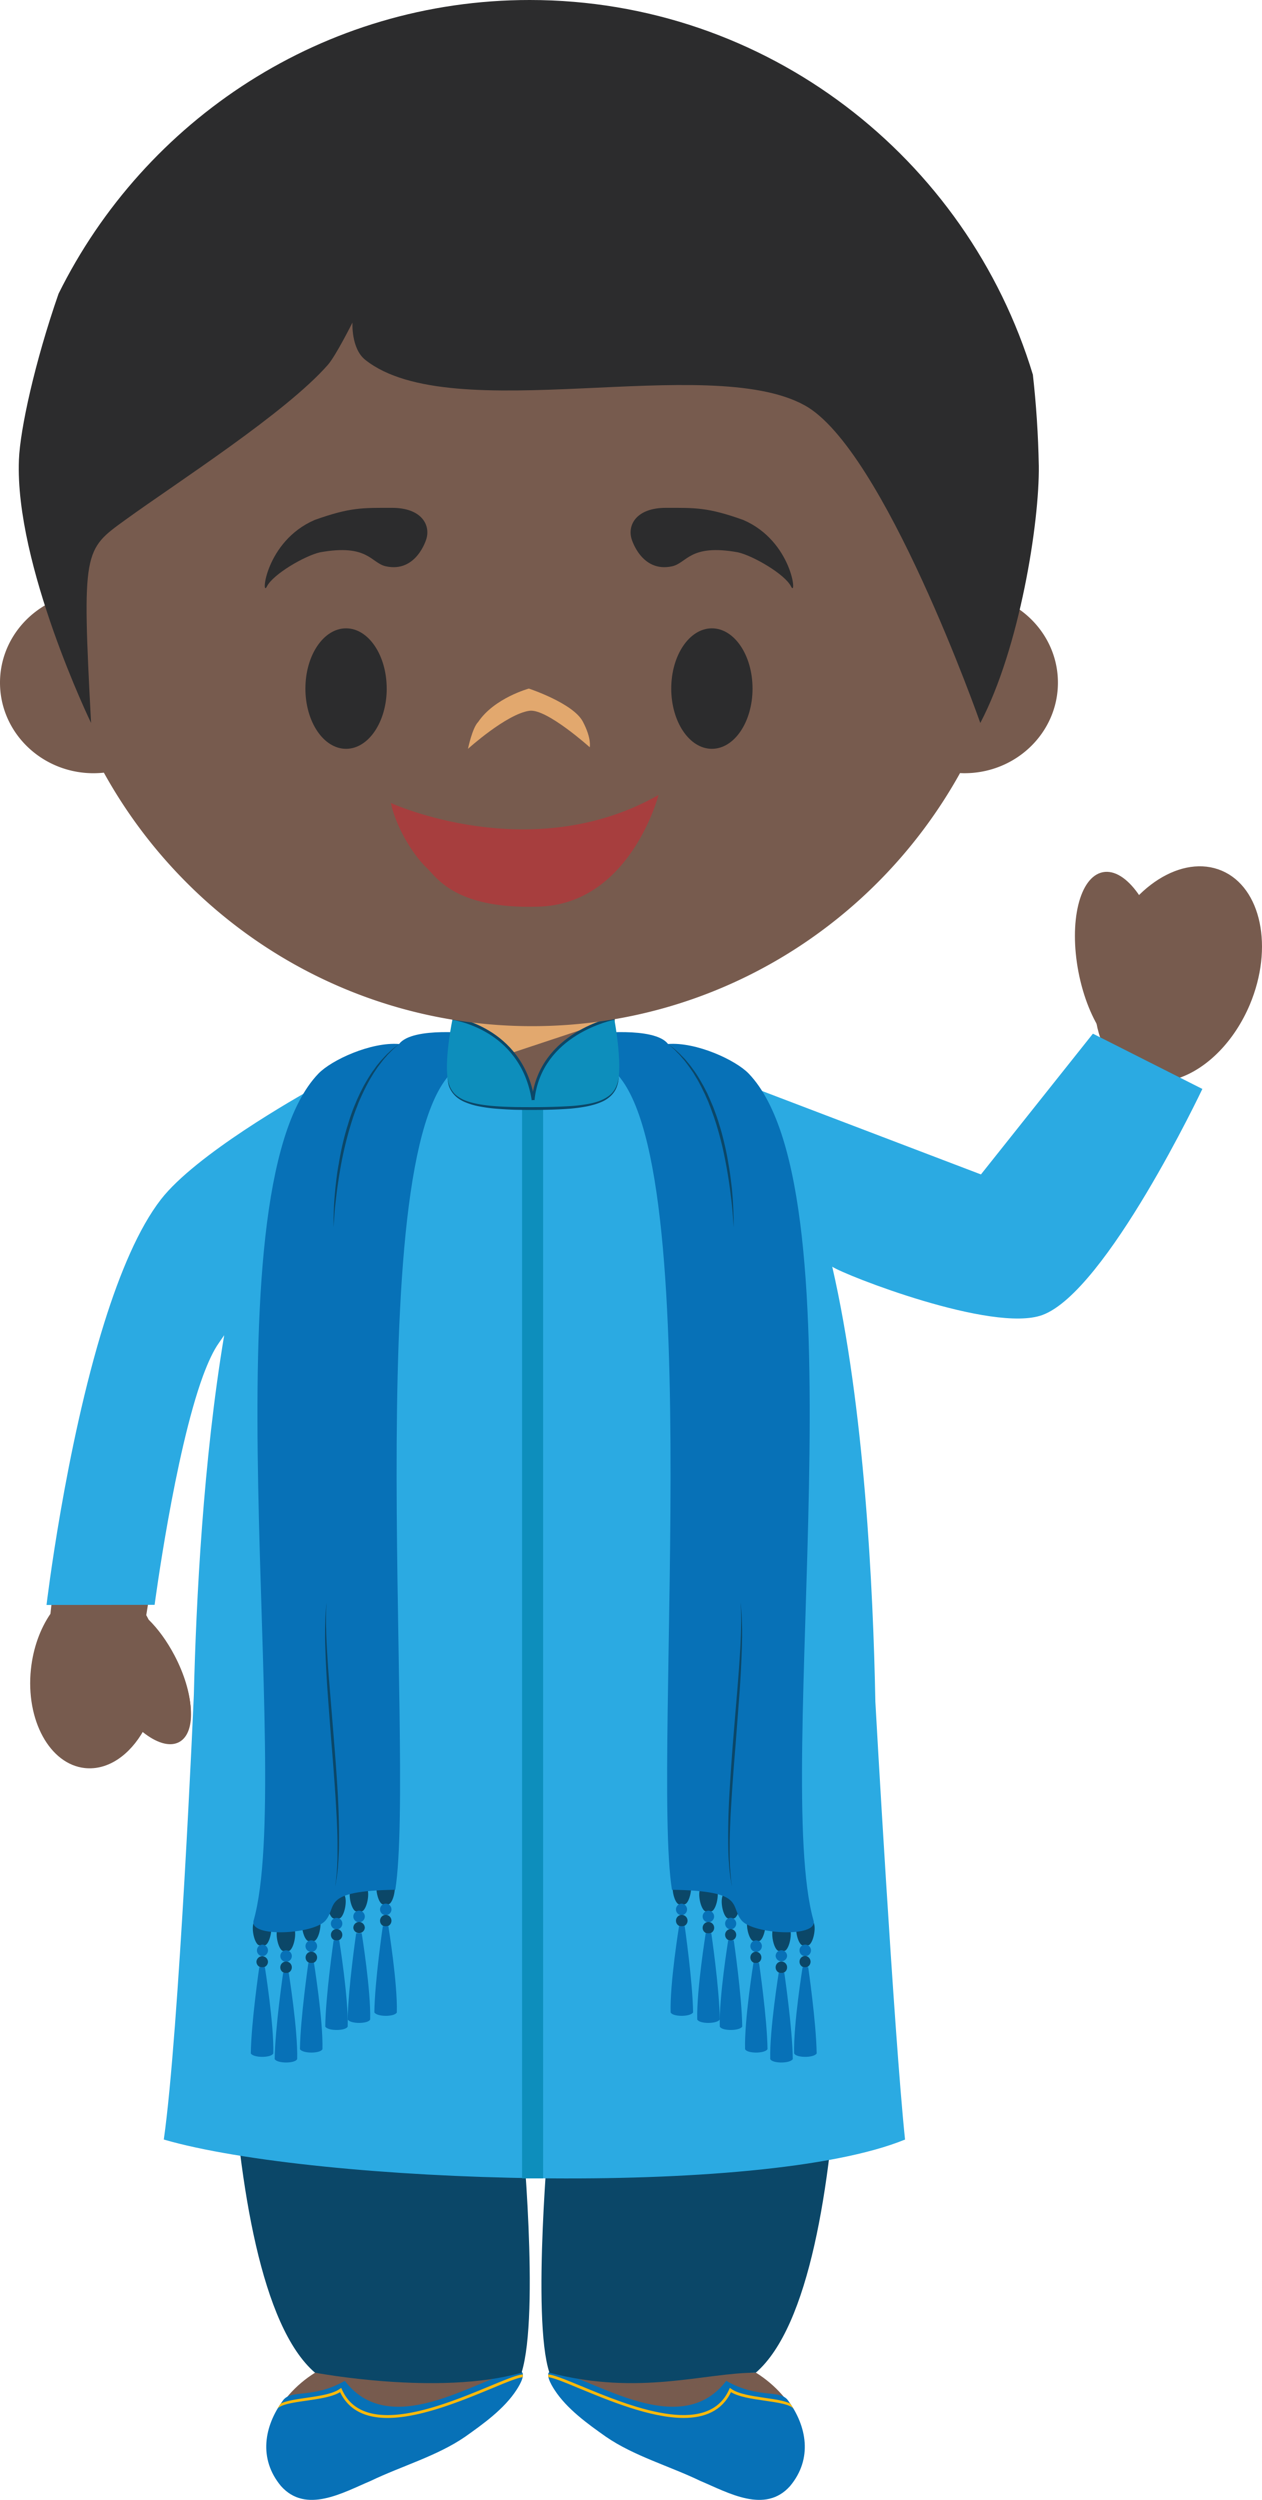 <svg xmlns="http://www.w3.org/2000/svg" width="59.706" height="118.261"><g fill-rule="evenodd" stroke-miterlimit="10" data-paper-data="{&quot;isPaintingLayer&quot;:true}" style="mix-blend-mode:normal"><path fill="#775b4e" d="M14.908 112.244h-.005 9.772-.011c.063.266-.083.524-.263.8-.579.9-1.517 1.563-2.376 2.17-1.321.91-2.995 1.399-4.455 2.099-1.326.563-3.067 1.614-4.253.283-1.566-1.891-.236-4.216 1.59-5.353" data-paper-data="{&quot;origPos&quot;:null}"/><path fill="#0771b7" d="M16.314 112.629c2.286 3.011 6.757-.476 8.323-.453.252.109-.018.605-.198.879-.579.898-1.584 1.618-2.439 2.223-1.323.908-2.997 1.379-4.46 2.083-1.323.559-3.064 1.576-4.25.242-1.076-1.299-.786-2.841.094-4.044.403-.552 1.402-.058 2.93-.93"/><path fill="#f7b90b" d="M16.178 113.039c1.03 2.317 4.784.758 7.024-.173.722-.298 1.264-.522 1.534-.54a.343.343 0 0 1-.01.131c-.253.027-.802.256-1.47.534-1.393.575-3.357 1.393-4.923 1.393-.983 0-1.811-.322-2.243-1.22-.371.224-.986.314-1.577.4-.617.091-1.274.175-1.402.416.056-.094.115-.19.175-.28.284-.134.72-.197 1.204-.267.619-.091 1.253-.183 1.589-.426l.065-.045.034.077"/><path fill="#775b4e" d="M35.765 112.243c1.826 1.137 3.158 3.462 1.59 5.353-1.184 1.331-2.925.28-4.25-.283-1.46-.7-3.135-1.189-4.46-2.099-.854-.607-1.798-1.27-2.374-2.17-.177-.276-.328-.534-.261-.8h-.011 9.77-.005" data-paper-data="{&quot;origPos&quot;:null}"/><path fill="#0771b7" d="M34.36 112.629c1.526.872 2.527.378 2.925.93.882 1.203 1.175 2.745.097 4.044-1.184 1.334-2.927.317-4.253-.242-1.46-.704-3.134-1.175-4.455-2.083-.86-.605-1.86-1.325-2.44-2.223-.179-.274-.45-.77-.199-.879 1.568-.023 6.037 3.464 8.325.453" data-paper-data="{&quot;origPos&quot;:null}"/><path fill="#f7b90b" d="m34.494 113.039.034-.077.067.045c.331.243.97.335 1.582.426.488.07.927.133 1.206.267.063.09.124.186.178.28-.126-.241-.783-.325-1.402-.416-.592-.086-1.208-.176-1.575-.4-.436.898-1.262 1.22-2.243 1.22-1.568 0-3.53-.818-4.923-1.393-.67-.278-1.22-.507-1.472-.534-.009-.047-.015-.095-.009-.131.27.018.81.242 1.533.54 2.243.931 5.996 2.49 7.024.173"/><path fill="#0b4768" d="M14.908 112.244h-.005c-5.105-4.405-4.113-26.736-4.113-26.736h28.958s1.1 22.327-3.99 26.735c0 .002-.006 0-.006 0-2.441 0-5.49 1.112-9.758 0-.855-2.565.009-11.762.009-11.762h-1.337.009s.875 8.96 0 11.762c-3.908 1.112-9.767 0-9.767 0" data-paper-data="{&quot;origPos&quot;:null}"/><path fill="#775b4e" d="M57.807 41.191c1.865.797 2.457 3.632 1.323 6.335-.731 1.73-1.996 2.986-3.303 3.453l.002.004s-3.481 9.949-6.511 11.054c-2.457.894-11.106-2.644-11.106-2.644s-.704-2.704-1.067-3.56c-.492-1.173-2.682-4.428-2.682-4.428l12.018 4.31 5.581-6.6c-.44-1.24-.37-2.882.3-4.478 1.139-2.701 3.573-4.243 5.445-3.446M7.526 57.222c1.815-2.327 8.396-5.762 8.396-5.762s-3.08 5.556-3.634 8.024c-.072.315-.245 1.155-.403 1.594-.195.549-.756 1.236-1.617 2.469-1.728 2.46-3.348 12.86-3.348 12.86.038.07.078.14.112.212.442.433.864 1.01 1.222 1.689.938 1.78 1.038 3.573.218 4.008-.436.235-1.046.032-1.663-.48-.662 1.189-1.701 1.92-2.792 1.805-1.663-.178-2.808-2.271-2.554-4.678.108-1.017.446-1.922.923-2.62-.007.043-.007.066-.007.066s1.427-14.397 5.148-19.187" data-paper-data="{&quot;origPos&quot;:null}"/><path fill="#775b4e" d="M5.156 79.949c-1.001-1.823-1.138-3.675-.301-4.146.837-.464 2.329.634 3.332 2.459 1.004 1.82 1.139 3.675.299 4.143-.837.467-2.328-.633-3.33-2.456m45.868-33.961c-.461-2.394.052-4.511 1.154-4.728 1.099-.213 2.365 1.555 2.829 3.949.463 2.395-.054 4.512-1.153 4.727-1.1.213-2.366-1.553-2.83-3.948" data-paper-data="{&quot;origPos&quot;:null}"/><path fill="#2baae2" d="m51.705 48.899 5.18 2.615s-4.543 9.593-7.574 10.696c-2.353.858-9.371-1.895-9.937-2.288 1.525 6.64 1.939 15.236 2.04 20.58 0 .065.884 15.752 1.404 20.712-6.815 2.787-27.844 2.095-35.069 0 .722-5.048 1.416-20.821 1.422-21.038.108-4.474.446-11.11 1.436-17.013-.079.117-.162.24-.252.367-.263.369-.509.908-.75 1.555-1.343 3.664-2.29 10.834-2.29 10.834l-5.114.006s.873-7.403 2.736-13.36c.736-2.348 1.627-4.474 2.68-5.83 1.648-2.117 6.417-4.823 7.278-5.296 2.129-1.386 8.526-1.598 8.526-1.598l1.782.045h.148l1.783-.045s6.423.237 8.54 1.625l10.735 4.092 5.297-6.659z"/><path fill="#775b4e" d="M28.629 49.824c.188.018.389.043.6.068l-4.203 2.436-3.684-2.452c.194-.018.377-.038.55-.052-.302-.677-.486-1.44-.486-1.922h7.705c0 .482-.18 1.245-.484 1.922" data-paper-data="{&quot;origPos&quot;:null}"/><path fill="#e2a86e" d="M22.231 50.465c-.434-.665-.74-1.596-.81-2.262 2.545.414 5.14.405 7.682-.027l-.016.014-6.856 2.275"/><path fill="#0b4768" d="M12.596 91.993c-.072.065-.324.065-.396 0-.214-.19-.342-.944-.135-1.14.122-.11.542-.11.666 0 .207.196.079.95-.135 1.14"/><path fill="#0771b7" d="M12.678 92.266c0 .15-.12.272-.27.274a.275.275 0 0 1 0-.548c.146 0 .27.122.27.274"/><path fill="#0b4768" d="M12.678 92.8c0 .15-.12.273-.27.276a.276.276 0 0 1-.275-.276.273.273 0 0 1 .545 0"/><path fill="#0771b7" d="M12.93 97.139c-.092.218-.942.218-1.064 0 .018-1.451.4-4.078.4-4.078h.266s.434 2.71.398 4.078"/><path fill="#0b4768" d="M13.726 92.26c-.072.066-.327.066-.399 0-.211-.19-.342-.944-.132-1.138.121-.114.542-.114.666 0 .207.194.076.948-.135 1.138"/><path fill="#0771b7" d="M13.806 92.534a.272.272 0 1 1-.544 0 .272.272 0 0 1 .544 0"/><path fill="#0b4768" d="M13.806 93.067a.274.274 0 0 1-.27.277.275.275 0 1 1 0-.55c.15 0 .27.122.27.273"/><path fill="#0771b7" d="M14.06 97.407c-.095.217-.943.217-1.065 0 .018-1.452.4-4.078.4-4.078h.266s.435 2.71.399 4.078"/><path fill="#0b4768" d="M14.921 91.791c-.072.067-.324.067-.396 0-.214-.19-.342-.942-.133-1.135.12-.113.542-.113.664 0 .21.193.079.944-.135 1.135"/><path fill="#0771b7" d="M15.002 92.067a.274.274 0 1 1-.548-.006.274.274 0 0 1 .548.006"/><path fill="#0b4768" d="M15.002 92.601a.272.272 0 1 1-.544 0 .272.272 0 0 1 .544 0"/><path fill="#0771b7" d="M15.255 96.937c-.092.217-.943.217-1.064 0 .018-1.45.398-4.078.398-4.078h.265s.437 2.712.401 4.078"/><path fill="#0b4768" d="M17.18 90.387c-.072.068-.327.068-.399 0-.211-.19-.342-.941-.132-1.136.121-.111.542-.111.666 0 .207.195.076.946-.135 1.136"/><path fill="#0771b7" d="M17.259 90.663c0 .15-.122.274-.272.274a.274.274 0 0 1-.27-.274c0-.152.121-.276.27-.276.15 0 .272.124.272.276"/><path fill="#0b4768" d="M17.259 91.198a.272.272 0 0 1-.542 0c0-.152.121-.276.27-.276.15 0 .272.124.272.276"/><path fill="#0771b7" d="M17.514 95.534c-.095.217-.943.217-1.064 0 .018-1.45.4-4.078.4-4.078h.263s.437 2.71.4 4.078"/><path fill="#0b4768" d="M16.118 90.723c-.076.063-.326.063-.398 0-.214-.19-.342-.942-.133-1.137.122-.113.543-.113.666 0 .205.195.077.946-.135 1.137"/><path fill="#0771b7" d="M16.196 90.998c0 .15-.12.274-.27.274a.272.272 0 0 1 0-.544c.15 0 .27.12.27.27"/><path fill="#0b4768" d="M16.196 91.53c0 .151-.12.276-.27.276a.273.273 0 0 1-.27-.276c0-.15.118-.274.27-.274.15 0 .27.124.27.274"/><path fill="#0771b7" d="M16.45 95.869c-.092.215-.945.215-1.062 0 .016-1.45.396-4.078.396-4.078h.266s.436 2.71.4 4.078"/><path fill="#0b4768" d="M18.443 90.053c-.076.068-.326.068-.4 0-.21-.188-.34-.942-.13-1.135.12-.113.541-.113.66 0 .21.193.084.947-.13 1.135"/><path fill="#0771b7" d="M18.52 90.329a.27.27 0 1 1-.54 0c0-.152.12-.276.27-.276.15 0 .27.124.27.276"/><path fill="#0b4768" d="M18.52 90.863c0 .15-.12.274-.27.274a.272.272 0 0 1-.27-.274c0-.152.12-.276.27-.276.15 0 .27.124.27.276"/><path fill="#0771b7" d="M18.775 95.199c-.095.217-.94.217-1.064 0 .015-1.45.4-4.078.4-4.078h.263s.44 2.715.4 4.078m3.231-44.901c-5.22 2.145-2.313 32.745-3.303 39.1-3.53.052-2.718.765-3.303 1.456-.551.652-3.634.824-3.4 0 1.953-6.913-2.394-34.363 3.062-40.062.624-.65 2.491-1.508 3.819-1.404.641-.844 3.546-.489 3.546-.489s-.057 1.252-.421 1.4"/><path fill="#0b4768" d="M15.853 89.251s.009-.05.022-.147c.005-.05.02-.111.025-.181.006-.082.014-.164.025-.245.009-.09.013-.194.02-.303.011-.111.011-.231.018-.358.004-.129.004-.265.004-.407v-.453c-.004-.34-.015-.68-.031-1.02-.018-.36-.04-.737-.063-1.131a142.92 142.92 0 0 0-.185-2.464c-.065-.84-.13-1.68-.186-2.465a51.716 51.716 0 0 1-.124-2.609l.002-.41c.002-.128.007-.246.01-.36.001-.108.006-.21.01-.303.014-.183.025-.328.034-.428a2.48 2.48 0 0 0 .018-.15s-.002.053-.009.15c-.009.1-.011.245-.018.428v.304c0 .113.002.23.007.36.002.255.016.545.031.86.018.315.039.654.063 1.014.027.363.059.74.09 1.135.066.788.133 1.625.2 2.463.068.84.129 1.678.172 2.466.04.79.058 1.526.051 2.16 0 .158-.002.308-.009.453-.006.144-.013.28-.02.407-.011.13-.016.25-.025.36-.015.113-.022.213-.036.304-.018.141-.04.283-.065.423l-.031.147m3.032-39.863s-.03.022-.081.07c-.054.045-.133.11-.225.199-.045.045-.1.097-.151.154-.027.027-.059.054-.086.086a1.19 1.19 0 0 0-.083.1 1.006 1.006 0 0 0-.092.101c-.032.039-.063.075-.092.114l-.194.253c-.063.09-.126.186-.191.283-.065.104-.128.21-.191.315-.063.114-.125.229-.185.344-.125.247-.241.498-.349.752-.027.066-.05.131-.076.2-.027.065-.052.133-.079.2-.047.139-.101.272-.142.417-.024.068-.045.14-.067.209l-.063.212c-.162.556-.296 1.12-.401 1.689-.05.272-.096.537-.13.788-.04.252-.072.492-.097.709-.027.222-.047.426-.067.602-.016.184-.027.342-.034.467-.023.262-.027.41-.027.41s-.005-.148 0-.41c.004-.258.013-.632.052-1.076l.031-.346c.011-.118.027-.242.04-.37.032-.25.066-.52.12-.794.092-.577.22-1.147.385-1.707l.067-.213c.02-.072.043-.143.065-.213.045-.142.097-.28.147-.419.051-.138.11-.27.164-.403.054-.133.12-.262.175-.39.061-.121.124-.246.187-.364a9.86 9.86 0 0 1 .4-.656c.075-.098.14-.19.205-.281.07-.088.14-.17.203-.247.066-.07.131-.142.196-.213.033-.031.063-.063.092-.095.031-.03.063-.054.092-.083.05-.05.102-.097.155-.143.102-.086.187-.145.239-.186.056-.043.088-.065.088-.065m19.019 42.605c.075.065.324.065.396 0 .214-.19.345-.944.133-1.14-.12-.11-.542-.11-.661 0-.21.196-.081.95.132 1.14"/><path fill="#0771b7" d="M37.825 92.266a.272.272 0 0 1 .27-.274.273.273 0 0 1 .272.274.272.272 0 0 1-.271.274.271.271 0 0 1-.27-.274"/><path fill="#0b4768" d="M37.826 92.8a.27.27 0 0 1 .27-.272.275.275 0 0 1 0 .548.273.273 0 0 1-.27-.276"/><path fill="#0771b7" d="M37.571 97.139c-.037-1.368.4-4.078.4-4.078h.266s.38 2.627.4 4.078c-.124.218-.97.218-1.067 0"/><path fill="#0b4768" d="M36.775 92.26c-.214-.19-.34-.944-.135-1.138.124-.114.545-.114.665 0 .21.194.08.948-.13 1.138-.076.066-.326.066-.4 0"/><path fill="#0771b7" d="M36.696 92.533a.273.273 0 0 1 .272-.274.272.272 0 0 1 .27.274.272.272 0 0 1-.542.001"/><path fill="#0b4768" d="M36.696 93.067a.273.273 0 0 1 .272-.274.272.272 0 0 1 .27.274.274.274 0 0 1-.27.277.275.275 0 0 1-.272-.277"/><path fill="#0771b7" d="M36.441 97.407c-.036-1.368.4-4.078.4-4.078h.266s.385 2.626.4 4.078c-.123.217-.969.217-1.066 0"/><path fill="#0b4768" d="M35.58 91.791c-.214-.191-.343-.942-.133-1.135.124-.113.542-.113.661 0 .21.193.081.945-.13 1.135-.074.067-.324.067-.398 0"/><path fill="#0771b7" d="M35.5 92.067c0-.15.12-.273.27-.276.152 0 .275.124.275.276a.275.275 0 0 1-.275.271.274.274 0 0 1-.27-.271"/><path fill="#0b4768" d="M35.5 92.601c0-.15.12-.272.27-.274a.275.275 0 0 1 0 .548.274.274 0 0 1-.27-.274"/><path fill="#0771b7" d="M35.25 96.937c-.04-1.366.396-4.078.396-4.078h.266s.382 2.628.4 4.078c-.122.217-.972.217-1.062 0"/><path fill="#0b4768" d="M33.321 90.387c-.214-.19-.34-.941-.135-1.136.124-.111.545-.111.665 0 .21.195.08.946-.13 1.136-.074.068-.326.068-.4 0"/><path fill="#0771b7" d="M33.242 90.663c0-.15.121-.274.272-.276.15.002.271.125.27.276a.274.274 0 0 1-.27.274.275.275 0 0 1-.272-.274"/><path fill="#0b4768" d="M33.242 91.198c0-.15.121-.274.272-.276a.274.274 0 1 1 0 .548.273.273 0 0 1-.272-.272"/><path fill="#0771b7" d="M32.987 95.534c-.036-1.368.4-4.078.4-4.078h.266s.385 2.628.4 4.078c-.123.217-.969.217-1.067 0"/><path fill="#0b4768" d="M34.382 90.723c-.213-.191-.34-.942-.133-1.137.122-.113.542-.113.664 0 .214.195.081.947-.131 1.137-.074.063-.324.063-.4 0"/><path fill="#0771b7" d="M34.305 90.998c0-.151.122-.275.273-.276a.276.276 0 0 1 0 .55.275.275 0 0 1-.272-.274"/><path fill="#0b4768" d="M34.305 91.53a.276.276 0 0 1 .273-.274.276.276 0 0 1 0 .55.276.276 0 0 1-.272-.276"/><path fill="#0771b7" d="M34.053 95.869c-.041-1.368.398-4.078.398-4.078h.264s.384 2.628.4 4.078c-.12.215-.97.215-1.062 0"/><path fill="#0b4768" d="M32.06 90.053c-.212-.188-.342-.942-.135-1.135.123-.113.544-.113.666 0 .209.193.081.947-.133 1.135-.077.068-.324.068-.398 0"/><path fill="#0771b7" d="M31.981 90.329c0-.151.12-.274.272-.276a.275.275 0 0 1 0 .548.27.27 0 0 1-.272-.272"/><path fill="#0b4768" d="M31.981 90.863c0-.151.12-.274.272-.276a.275.275 0 0 1 0 .55.273.273 0 0 1-.272-.274"/><path fill="#0771b7" d="M31.728 95.199c-.041-1.363.398-4.078.398-4.078h.268s.378 2.628.396 4.078c-.12.217-.97.217-1.062 0m-3.248-44.9c-.362-.148-.42-1.4-.42-1.4s2.906-.355 3.546.489c1.327-.104 3.199.754 3.82 1.404 5.456 5.699 1.112 33.149 3.062 40.062.232.824-2.846.652-3.398 0-.584-.691.228-1.404-3.3-1.456-.992-6.355 1.91-36.955-3.31-39.1"/><path fill="#0b4768" d="m34.635 89.251-.03-.147c-.018-.097-.045-.24-.067-.423-.011-.091-.023-.19-.034-.304-.009-.11-.013-.23-.027-.36a10.47 10.47 0 0 1-.018-.407c-.02-.871-.005-1.743.043-2.613.043-.788.103-1.626.166-2.466.07-.838.138-1.675.205-2.463.032-.394.06-.772.088-1.135.027-.36.047-.7.065-1.014.016-.315.027-.605.032-.86.002-.13.002-.247.006-.36 0-.109-.004-.21-.004-.304-.005-.183-.007-.328-.016-.428a4.88 4.88 0 0 1-.009-.15l.018.15c.011.1.02.245.034.428.004.093.011.195.013.304.003.113.005.23.01.36v.41c-.005.142-.007.296-.01.452-.023.72-.06 1.438-.112 2.156l-.187 2.465c-.07.838-.135 1.676-.184 2.464-.023.394-.05.772-.063 1.132-.018.36-.027.704-.032 1.019 0 .158 0 .305-.002.453.002.142.002.278.007.407.006.127.006.247.015.358.01.109.014.213.023.303s.018.175.022.245c.007.07.018.131.027.18l.02.148m-3.029-39.863s.03.022.083.065c.056.041.142.1.239.186.047.04.1.088.16.143.026.029.06.054.087.083.032.032.06.064.092.095l.1.102c.03.034.067.068.098.111.063.077.135.159.203.247l.205.28c.07.1.137.207.202.313l.198.344c.063.118.128.243.19.365.055.127.116.256.17.39.059.133.115.264.164.402.05.138.104.277.149.42.025.07.047.14.067.212l.066.213c.085.285.157.575.222.863.068.285.12.568.165.844.05.274.087.543.117.795l.045.369c.009.12.02.235.029.346.034.444.045.818.052 1.076.004.262 0 .41 0 .41s-.007-.148-.027-.41a16.27 16.27 0 0 0-.104-1.069 22.32 22.32 0 0 0-.4-2.335c-.07-.282-.14-.568-.225-.85l-.063-.213-.068-.209c-.045-.145-.097-.278-.146-.416-.023-.068-.052-.136-.074-.202a2.765 2.765 0 0 1-.077-.2c-.056-.133-.117-.26-.17-.386-.062-.123-.12-.247-.179-.365-.06-.115-.121-.23-.184-.344-.068-.106-.128-.213-.191-.315l-.196-.283a9.234 9.234 0 0 0-.19-.253 1.44 1.44 0 0 0-.096-.114 2.204 2.204 0 0 0-.088-.101c-.027-.037-.058-.068-.083-.1a1.411 1.411 0 0 0-.088-.086 3.806 3.806 0 0 0-.148-.154c-.092-.088-.173-.154-.225-.2-.052-.047-.081-.07-.081-.07"/><path fill="#0d8ebc" d="M24.7 52.122h.995v50.93H24.7z"/><path fill="#0d8ebc" d="M28.478 52.113c-1.453.443-4.574.391-6.073.128-.436-.076-.756-.357-.99-.59-.607-.614 0-3.469 0-3.469 1.24.203 3.548 1.333 3.807 3.853.227-2.53 2.588-3.651 3.834-3.86 0 0 .542 2.803 0 3.476a1.441 1.441 0 0 1-.112.124l-.124.109c-.102.086-.205.19-.342.229"/><path fill="#0b4768" d="M25.156 52.048c-.268-1.738-1.272-2.68-2.064-3.16-.866-.526-1.676-.639-1.685-.641l.02-.134c.032.007.842.118 1.726.657.821.496 1.859 1.465 2.135 3.256z"/><path fill="#0b4768" d="m25.287 52.043-.132-.014c.34-3.224 3.854-3.912 3.89-3.917l.022.13c-.033.006-3.453.676-3.78 3.8" data-paper-data="{&quot;origPos&quot;:null}"/><path fill="#0b4768" d="M21.17 50.957s.005.039.018.109c.011.068.03.17.076.29.046.12.124.262.248.39.145.138.315.245.502.316.414.16.931.233 1.485.272.274.018.562.03.857.036.29.005.587.005.887.005.581 0 1.163-.016 1.743-.05.266-.017.531-.048.794-.093.248-.043.482-.104.684-.192.2-.089.37-.2.491-.331.12-.134.191-.276.234-.399a1.64 1.64 0 0 0 .085-.374c.005-.015.005-.026.005-.026s0 .011-.005.027c0 .02 0 .045-.002.08-.009.07-.02.173-.06.303a1.202 1.202 0 0 1-.219.42c-.119.146-.29.275-.497.37-.207.1-.446.167-.698.222-.254.05-.522.088-.8.113-.284.022-.572.038-.865.047-.294.01-.594.014-.89.014-.3 0-.597 0-.89-.007-.288-.01-.576-.026-.863-.05-.27-.02-.54-.057-.806-.108a3.313 3.313 0 0 1-.697-.209 1.564 1.564 0 0 1-.286-.158 1.212 1.212 0 0 1-.466-.61c-.036-.124-.047-.23-.056-.298a2.515 2.515 0 0 1-.009-.109"/><path fill="#775b4e" d="M48.084 28.733c1.186.767 1.967 2.076 1.967 3.561 0 2.366-1.982 4.284-4.424 4.284-.069 0-.139-.002-.207-.007-3.962 7.141-11.542 11.973-20.25 11.973-8.712 0-16.299-4.84-20.256-11.992a4.879 4.879 0 0 1-.486.027C1.984 36.579 0 34.661 0 32.295c0-1.596.904-2.986 2.241-3.722a23.68 23.68 0 0 1-.237-3.346c0-12.877 10.373-23.314 23.166-23.314 12.801 0 23.173 10.437 23.173 23.314 0 1.193-.09 2.361-.259 3.507" data-paper-data="{&quot;origPos&quot;:null}"/><path fill="#2c2c2d" d="M20.171 25.498s-.463 1.61-1.916 1.292c-.71-.156-.835-1.074-3.114-.662-.716.161-2.223 1.033-2.513 1.615-.29.583-.08-2.136 2.26-3.146 1.688-.602 2.26-.573 3.658-.573 1.398 0 1.828.81 1.625 1.474m9.71 0s.463 1.61 1.916 1.292c.71-.156.835-1.074 3.114-.662.716.161 2.223 1.033 2.513 1.615.29.583.08-2.136-2.26-3.146-1.688-.602-2.26-.573-3.658-.573-1.398 0-1.828.81-1.625 1.474m-11.585 7.076c0 1.574-.862 2.85-1.924 2.85-1.062 0-1.923-1.276-1.923-2.85s.86-2.85 1.923-2.85c1.062 0 1.923 1.276 1.923 2.85m17.308 0c0 1.574-.86 2.85-1.923 2.85-1.063 0-1.923-1.276-1.923-2.85s.86-2.85 1.923-2.85c1.062 0 1.923 1.276 1.923 2.85"/><path fill="#e2a86e" d="M22.141 35.424s.2-.99.485-1.275c.77-1.135 2.395-1.575 2.395-1.575s2.092.69 2.552 1.56c.427.808.327 1.215.327 1.215s-2.042-1.837-2.85-1.725c-1.084.15-2.909 1.8-2.909 1.8z"/><path fill="#a73e3e" d="M18.488 37.985s6.633 3.049 12.667-.377c0 0-1.338 5.196-5.721 5.283-3.958.116-4.792-1.417-5.268-1.857-.473-.441-1.365-1.684-1.679-3.05" data-paper-data="{&quot;origPos&quot;:null}"/><path fill="#2c2c2d" d="M49.147 22.01c.036 2.735-.916 8.66-2.768 12.192 0 0-4.558-12.978-8.316-15.031-4.585-2.514-16.679 1.109-20.781-2.147-.679-.539-.606-1.766-.606-1.766s-.78 1.56-1.16 1.997c-1.991 2.273-7.142 5.568-9.583 7.336-1.966 1.424-2.059 1.406-1.624 9.611 0 0-3.612-7.465-3.414-12.45.055-1.436.75-4.621 1.875-7.857C6.847 5.658 15.298 0 25.06 0c11.214 0 20.696 7.464 23.806 17.724.16 1.424.253 2.854.28 4.286"/></g></svg>